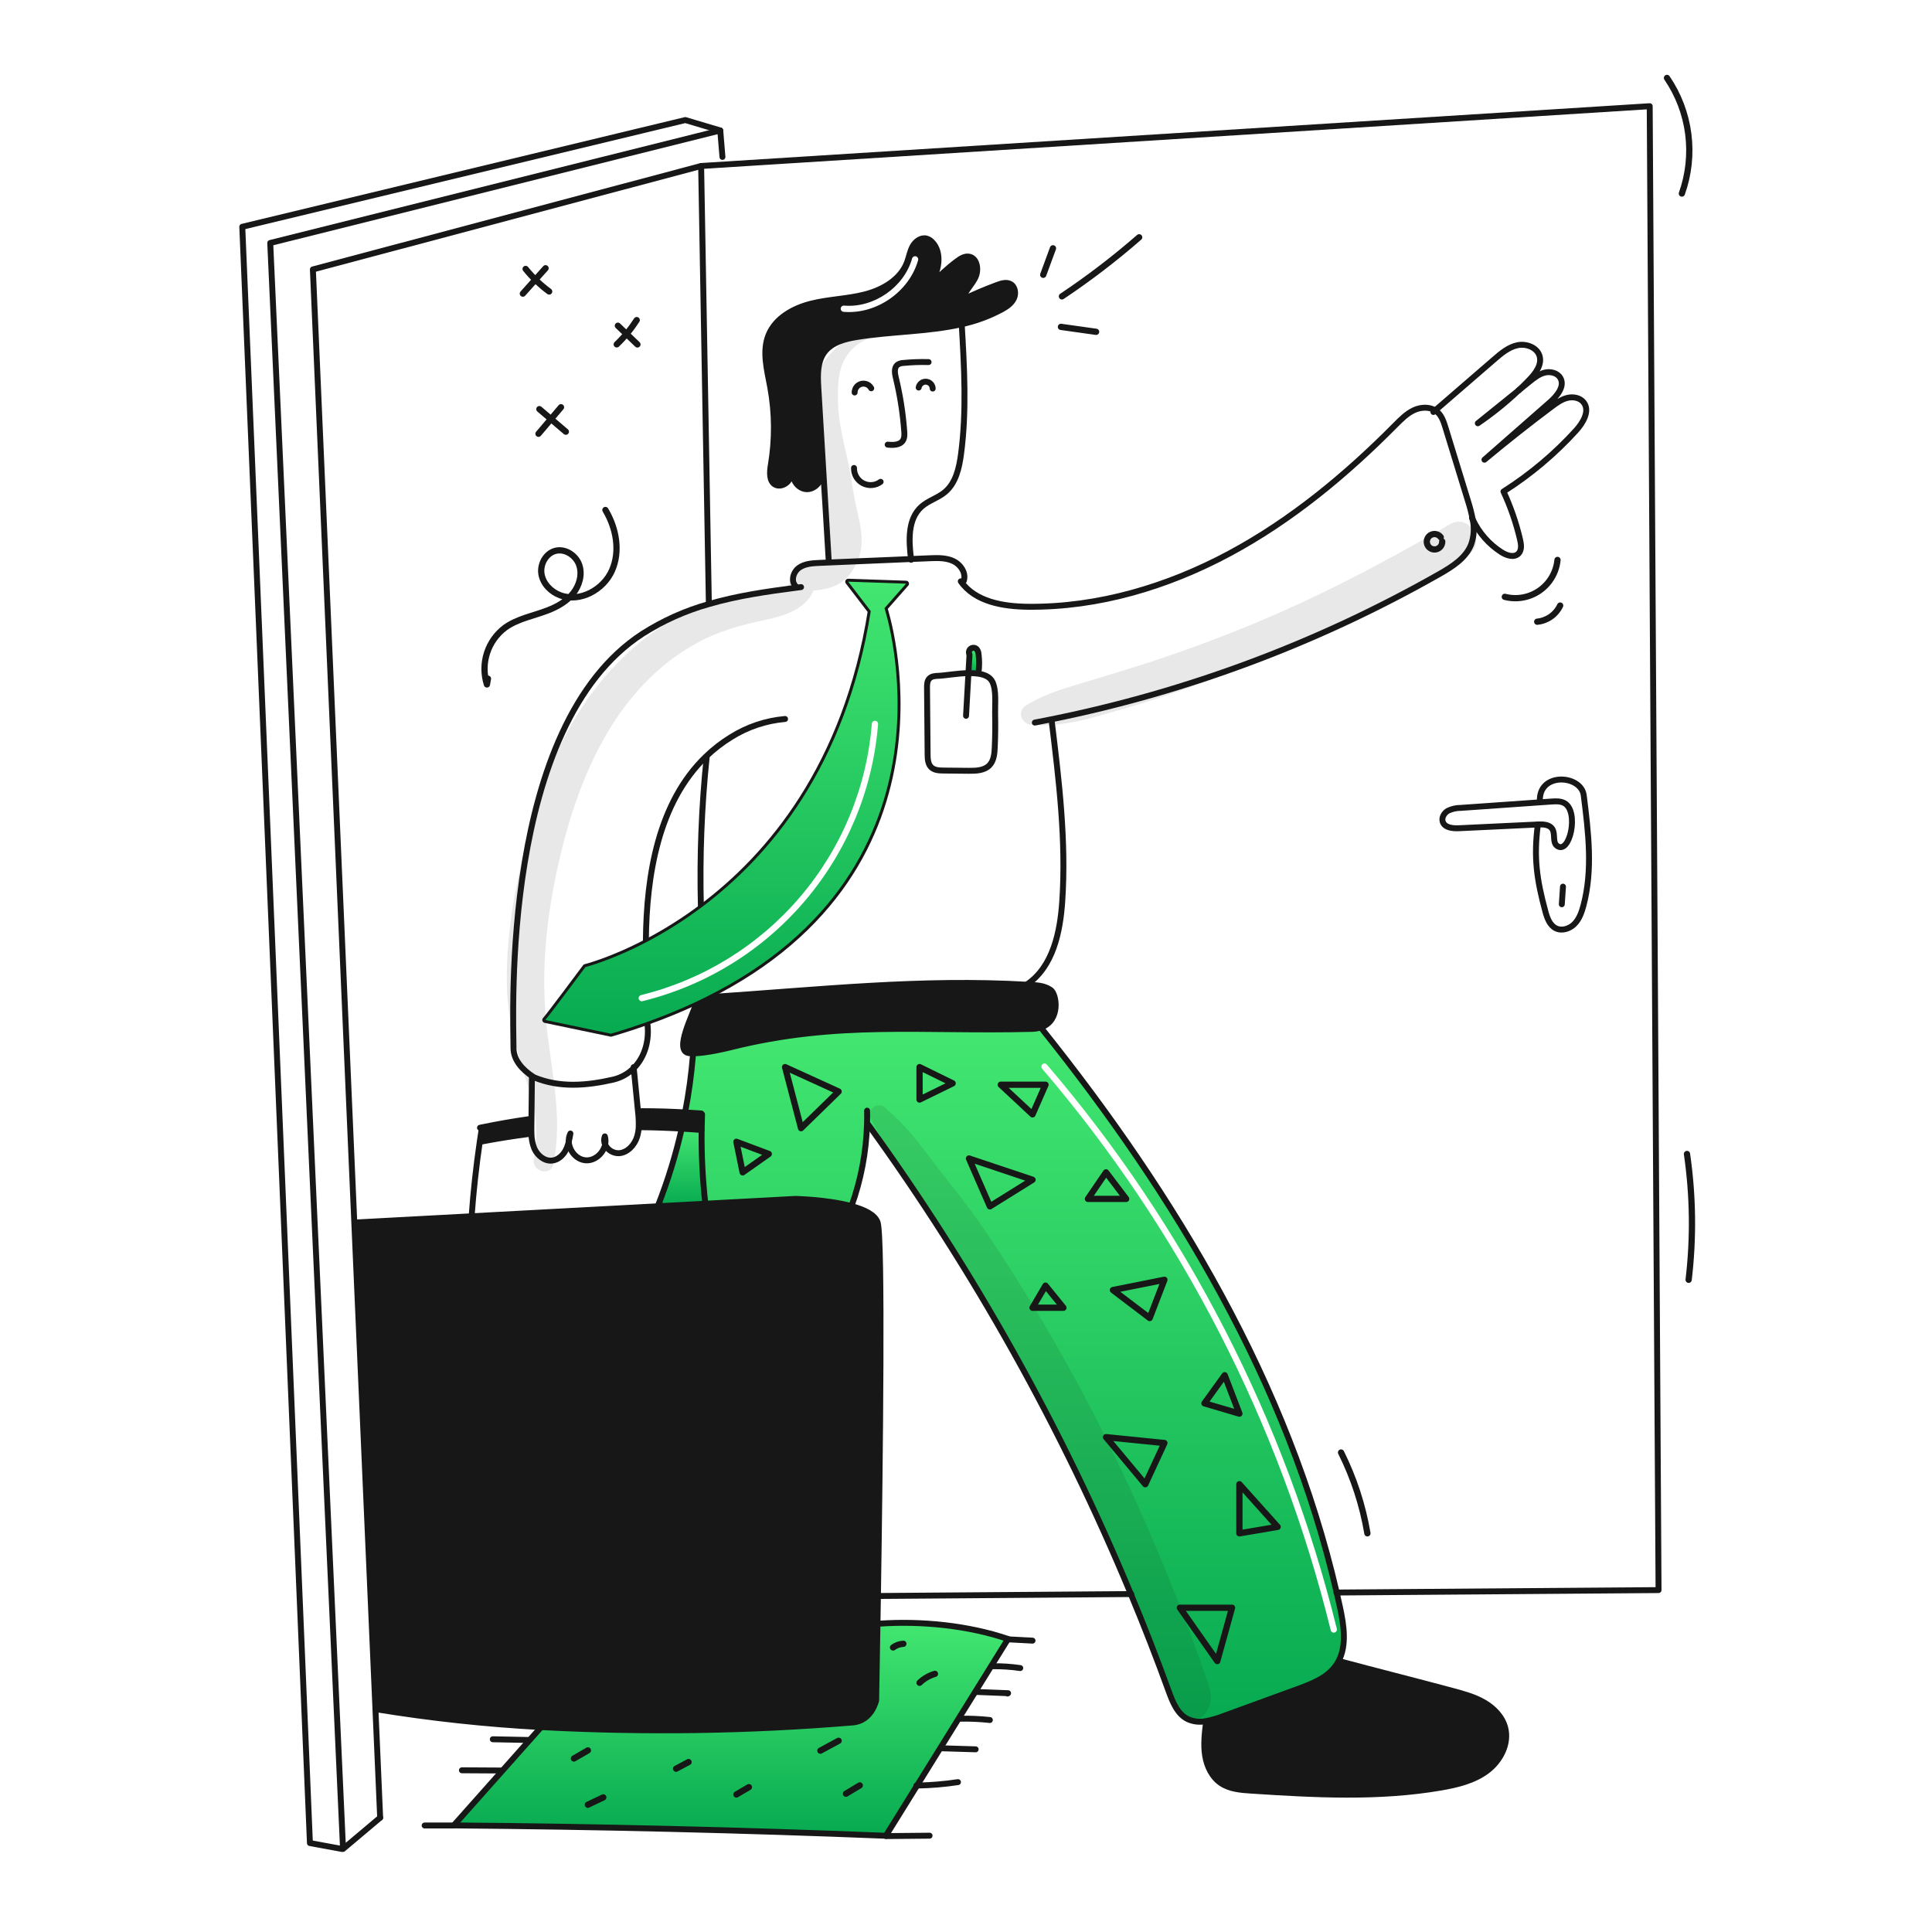 <svg width="960" height="960" viewBox="0 0 960 960" fill="none" xmlns="http://www.w3.org/2000/svg">
<g clip-path="url(#clip0_38_4068)">
<path fill-rule="evenodd" clip-rule="evenodd" d="M431.387 558.778C483.817 631.21 527.625 709.507 561.923 792.084C568.556 808.038 574.825 824.139 580.732 840.386C582.695 845.79 585.066 851.732 590.232 854.258C593.05 855.521 596.195 855.861 599.218 855.231C602.09 854.694 604.904 853.886 607.624 852.819L644.79 839.278C651.902 836.68 659.47 833.759 663.828 827.559C664.309 826.872 664.748 826.156 665.143 825.416C669.253 817.585 667.778 807.668 665.878 798.816C665.34 796.311 664.781 793.811 664.201 791.316C640.224 687.563 584.341 594.451 517.691 511.196L517.422 510.44C515.898 510.96 514.301 511.232 512.691 511.247C497.692 511.636 483.688 511.497 470.168 511.364C434.255 511.009 401.758 510.688 363.091 520.368C361.196 520.845 350.916 523.371 344.332 523.381L344.342 524.075C343.563 533.699 342.253 543.272 340.418 552.752C343.1 552.897 345.771 553.073 348.452 553.28L348.845 553.704C348.738 556.301 348.669 558.899 348.638 561.499C348.491 573.734 349.106 585.967 350.481 598.126L395.163 595.726C395.163 595.726 411.055 596.037 423.105 599.308C427.793 586.281 430.396 572.595 430.818 558.757L431.387 558.778ZM520.18 528.99C519.622 528.338 518.642 528.262 517.99 528.82C517.339 529.378 517.262 530.358 517.82 531.01C586.755 611.558 635.872 707.128 661.238 810.068C661.443 810.9 662.285 811.409 663.118 811.204C663.95 810.999 664.459 810.157 664.254 809.324C638.772 705.914 589.43 609.907 520.18 528.99Z" fill="url(#paint0_linear_38_4068)"/>
<path d="M747.823 858.455C749.923 866.355 745.494 874.885 738.961 879.802C732.428 884.719 724.178 886.718 716.123 888.115C685.023 893.498 653.179 891.715 621.676 889.668C616.551 889.337 611.168 888.912 606.882 886.076C602.327 883.053 599.749 877.69 598.89 872.286C598.031 866.882 598.683 861.364 599.335 855.939L599.211 855.225C602.083 854.687 604.897 853.88 607.617 852.813L644.783 839.272C651.895 836.672 659.463 833.754 663.821 827.553C664.302 826.866 664.741 826.15 665.136 825.41C683.357 830.31 703.536 835.38 721.744 840.276C727.117 841.715 732.562 843.195 737.376 845.976C742.19 848.757 746.399 853.072 747.823 858.455Z" fill="#171717"/>
<path d="M522.034 491.87C525.057 493.858 527.134 507.016 517.417 510.443C515.893 510.963 514.296 511.236 512.686 511.25C457.848 512.668 416.314 507.05 363.086 520.371C361.191 520.847 350.911 523.371 344.327 523.384C343.695 523.384 343.105 523.363 342.557 523.311C334.265 522.576 344.98 503.041 346.098 497.989L345.984 497.751C347.527 497.026 349.049 496.293 350.549 495.551L350.58 495.613C408.668 491.72 457.28 486.244 510.527 489.319H510.579C515.295 489.582 518.618 489.613 522.034 491.87Z" fill="#171717"/>
<path d="M500.78 814.57C485.738 838.785 470.703 863.003 455.674 887.224C450.508 895.537 445.341 903.857 440.174 912.184C368.641 909.347 297.07 907.632 225.461 907.039C239.944 890.754 254.428 874.466 268.911 858.175C320.483 860.917 372.183 860.149 423.651 855.875C433.151 855.15 435.351 844.922 435.351 844.922C435.351 844.922 435.651 829.622 436.014 806.773L436.814 806.794C457.695 805.334 481.071 807.653 500.886 814.394C500.847 814.451 500.812 814.509 500.78 814.57V814.57Z" fill="url(#paint1_linear_38_4068)"/>
<path d="M486.235 325.048C486.65 328.18 486.626 331.354 486.163 334.479L486.122 334.748C484.497 334.516 482.855 334.422 481.215 334.468C481.381 331.549 481.546 328.619 481.715 325.699V325.15C481.47 324.673 481.404 324.125 481.529 323.603C481.653 323.082 481.961 322.623 482.395 322.308C482.829 321.994 483.361 321.846 483.896 321.89C484.43 321.934 484.93 322.169 485.307 322.55C485.876 323.262 486.201 324.138 486.235 325.048V325.048Z" fill="url(#paint2_linear_38_4068)"/>
<path d="M436.242 793.037C436.17 797.851 436.097 802.448 436.014 806.775C435.652 829.623 435.351 844.924 435.351 844.924C435.351 844.924 433.156 855.152 423.651 855.877C372.183 860.152 320.483 860.92 268.911 858.177C241.43 856.7 214.048 853.739 186.887 849.305L186.556 849.315L176.05 607.477L177.385 607.415L234.345 604.361L326.97 599.392L350.481 598.129L395.163 595.729C395.163 595.729 411.054 596.04 423.105 599.311C429.505 601.05 434.814 603.618 436.077 607.417C438.6 614.993 437.288 725.466 436.242 793.037Z" fill="#171717"/>
<path d="M326.949 599.081C331.849 586.643 335.787 573.848 338.73 560.808C342.022 560.994 345.314 561.232 348.596 561.502H348.637C348.49 573.738 349.105 585.97 350.48 598.129L326.969 599.392L326.949 599.081Z" fill="url(#paint3_linear_38_4068)"/>
<path d="M348.453 553.281L348.846 553.705C348.742 556.305 348.673 558.903 348.639 561.5H348.6C345.318 561.231 342.026 560.993 338.734 560.806C339.345 558.125 339.907 555.44 340.421 552.752C343.1 552.9 345.771 553.074 348.453 553.281Z" fill="#171717"/>
<path d="M340.418 552.753C339.9 555.445 339.338 558.13 338.731 560.807C331.951 560.393 325.163 560.16 318.367 560.107L317.373 560.097C317.458 557.5 317.34 554.901 317.021 552.322L318.905 552.136C326.081 552.145 333.252 552.35 340.418 552.753Z" fill="#171717"/>
<path d="M264.08 556.118C264.059 557.205 264.049 558.302 264.039 559.389C264.029 560.714 264.008 562.06 264.07 563.389L262.879 563.451C254.742 564.507 246.636 565.811 238.561 567.364L238.395 567.343C238.715 565.086 239.057 562.832 239.42 560.583L239.337 560.2C247.101 558.606 254.913 557.243 262.775 556.111L264.08 556.118Z" fill="#171717"/>
<path d="M452.745 278.141C452.724 278.017 452.714 277.903 452.693 277.779C451.534 268.596 450.993 257.892 457.893 251.763C461.33 248.709 466.04 247.446 469.571 244.495C474.934 240.012 476.611 232.558 477.532 225.633C480.369 204.265 479.132 182.597 477.874 161.074C477.853 160.857 477.843 160.65 477.833 160.432" stroke="#171717" stroke-width="2.943" stroke-linecap="round" stroke-linejoin="round"/>
<path d="M441.076 220.943C443.819 221.212 447.143 221.223 448.633 218.904C449.492 217.579 449.433 215.871 449.316 214.297C448.655 205.322 447.256 196.416 445.134 187.67C444.585 185.434 444.182 182.639 445.993 181.231C446.904 180.654 447.959 180.345 449.037 180.341C453.148 179.946 457.28 179.805 461.408 179.917" stroke="#171717" stroke-width="2.943" stroke-linecap="round" stroke-linejoin="round"/>
<path d="M463.459 193.074C463.435 192.203 463.087 191.372 462.484 190.743C461.881 190.113 461.066 189.73 460.197 189.668C459.328 189.606 458.466 189.868 457.78 190.405C457.094 190.942 456.631 191.715 456.482 192.574" stroke="#171717" stroke-width="2.943" stroke-linecap="round" stroke-linejoin="round"/>
<path d="M432.909 192.939C432.448 192.077 431.712 191.393 430.818 190.998C429.924 190.603 428.923 190.518 427.975 190.757C427.027 190.997 426.186 191.546 425.587 192.319C424.988 193.091 424.664 194.042 424.668 195.02" stroke="#171717" stroke-width="2.943" stroke-linecap="round" stroke-linejoin="round"/>
<path d="M437.578 239.412C436.331 240.341 434.847 240.9 433.297 241.025C431.747 241.149 430.193 240.835 428.813 240.118C427.434 239.4 426.284 238.309 425.496 236.969C424.708 235.628 424.313 234.093 424.357 232.538" stroke="#171717" stroke-width="2.943" stroke-linecap="round" stroke-linejoin="round"/>
<path d="M411.821 279.259C410.941 264.601 410.061 249.938 409.181 235.271C408.322 221.005 407.466 206.742 406.614 192.484C406.252 186.438 406.045 179.833 409.668 174.978C413.291 170.123 419.751 168.425 425.756 167.452C442.956 164.657 461.089 164.916 477.871 161.075C484.766 159.585 491.421 157.142 497.644 153.818C500.077 152.493 502.52 150.868 503.752 148.393C504.984 145.918 504.487 142.393 502.033 141.093C500.045 140.058 497.623 140.782 495.521 141.569C489.661 143.743 483.908 146.187 478.263 148.899C479.298 144.779 482.763 141.745 484.64 137.925C486.517 134.105 485.603 128.09 481.389 127.51C479.267 127.21 477.269 128.493 475.55 129.777C470.866 133.274 466.557 137.246 462.692 141.631C464.245 138.142 465.808 134.581 466.243 130.792C466.678 127.003 465.829 122.872 463.117 120.201C462.357 119.408 461.4 118.832 460.343 118.534C457.6 117.851 454.835 119.934 453.469 122.416C452.103 124.898 451.688 127.779 450.684 130.416C447.454 138.905 438.623 144.009 429.834 146.276C421.045 148.543 411.821 148.688 403.021 150.893C394.221 153.098 385.321 158.047 381.902 166.453C378.579 174.621 381.157 183.814 382.741 192.479C385.073 205.273 385.161 218.376 383 231.2C382.4 234.761 382.141 239.41 385.422 240.931C387.451 241.873 389.946 240.921 391.468 239.285C392.872 237.534 393.898 235.511 394.481 233.343C392.825 237.494 396.168 242.774 400.63 243.064C404.699 243.333 408.384 239.327 408.146 235.331C408.122 234.954 408.063 234.579 407.97 234.213" stroke="#171717" stroke-width="2.943" stroke-linecap="round" stroke-linejoin="round"/>
<path d="M320.936 467.282C321.216 435.127 327.013 398.789 350.772 375.931C354.554 372.284 358.719 369.056 363.195 366.303C371.316 361.191 380.54 358.089 390.101 357.255" stroke="#171717" stroke-width="2.943" stroke-linecap="round" stroke-linejoin="round"/>
<path d="M398.032 291.723C397.193 291.837 396.345 291.94 395.506 292.054C381.012 293.938 366.467 296.019 352.325 300.129C340.667 303.399 329.553 308.366 319.342 314.871C248.52 360.66 255.156 504.323 255.156 520.887C255.156 526.715 259.701 531.623 264.535 534.77C264.856 534.987 265.187 535.184 265.508 535.381C277.931 540.557 291.389 539.522 304.848 536.416C308.652 535.491 312.129 533.54 314.9 530.774C320.449 525.225 322.871 516.746 321.608 508.102" stroke="#171717" stroke-width="2.943" stroke-linecap="round" stroke-linejoin="round"/>
<path d="M395.359 291.268C392.843 288.794 394.148 284.187 397.015 282.137C399.882 280.087 403.615 279.859 407.15 279.704C408.713 279.642 410.266 279.569 411.829 279.504C425.443 278.935 439.064 278.359 452.691 277.775C455.724 277.651 458.758 277.516 461.791 277.392C465.849 277.226 470.083 277.092 473.748 278.831C477.413 280.57 480.208 284.856 478.873 288.687" stroke="#171717" stroke-width="2.943" stroke-linecap="round" stroke-linejoin="round"/>
<path d="M477.414 288.866C484.485 299.022 498.414 301.372 510.791 301.496C545.658 301.858 580.143 291.537 610.88 275.045C641.617 258.553 668.772 236.036 693.318 211.252C696.144 208.405 699.018 205.465 702.666 203.788C705.979 202.277 710.109 202.038 713.132 203.933C713.455 204.122 713.76 204.34 714.043 204.585C716.383 206.542 717.387 209.627 718.277 212.546C721.983 224.617 725.686 236.691 729.385 248.77C730.382 251.836 731.184 254.962 731.785 258.129C732.677 262.251 732.412 266.54 731.019 270.521C728.348 277.374 721.577 281.609 715.18 285.253C655.165 319.368 590.109 343.728 522.446 357.421C519.703 357.99 516.953 358.531 514.195 359.046" stroke="#171717" stroke-width="2.943" stroke-linecap="round" stroke-linejoin="round"/>
<path d="M522.531 357.845C526.185 387.702 529.85 417.776 527.831 447.799C526.806 463.162 523.255 480.161 510.604 488.94" stroke="#171717" stroke-width="2.943" stroke-linecap="round" stroke-linejoin="round"/>
<path d="M351.134 376.314C348.59 400.89 347.632 425.605 348.266 450.304" stroke="#171717" stroke-width="2.943" stroke-linecap="round" stroke-linejoin="round"/>
<path d="M439.493 302.2L450.208 290.025L421.469 289.042L432.669 303.66C420.453 380.787 382.304 425.593 348.647 450.812C340.017 457.279 330.885 463.047 321.337 468.059C303.522 477.4 290.9 480.513 290.9 480.513C290.9 480.513 272.39 505.359 270.93 506.819L303.561 513.641C309.804 511.809 315.784 509.866 321.502 507.813C330.24 504.687 338.401 501.333 345.986 497.75C347.529 497.025 349.051 496.291 350.551 495.55C481.833 430.443 439.491 302.205 439.491 302.205" stroke="#171717" stroke-width="2.943" stroke-linecap="round" stroke-linejoin="round"/>
<path d="M431.387 558.779C483.818 631.21 527.625 709.508 561.923 792.085C568.559 808.038 574.825 824.136 580.723 840.38C582.69 845.78 585.061 851.726 590.223 854.252C593.041 855.515 596.186 855.855 599.209 855.225C602.08 854.687 604.895 853.879 607.615 852.813L644.781 839.272C651.893 836.672 659.461 833.754 663.819 827.553C664.3 826.866 664.739 826.15 665.134 825.41C669.244 817.583 667.774 807.666 665.869 798.81C665.331 796.305 664.772 793.805 664.192 791.31C640.215 687.556 584.332 594.445 517.682 511.19" stroke="#171717" stroke-width="2.943" stroke-linecap="round" stroke-linejoin="round"/>
<path d="M346.1 497.988C344.982 503.04 334.267 522.575 342.559 523.31C343.108 523.362 343.698 523.383 344.329 523.383C350.913 523.373 361.193 520.847 363.088 520.37C416.311 507.046 457.845 512.67 512.688 511.249C514.298 511.235 515.895 510.962 517.419 510.442C527.14 507.015 525.059 493.857 522.036 491.869C518.62 489.612 515.296 489.581 510.586 489.312H510.534C457.291 486.237 408.675 491.712 350.587 495.606" stroke="#171717" stroke-width="2.943" stroke-linecap="round" stroke-linejoin="round"/>
<path d="M357.894 64.826L340.533 59.65L120.385 112.686L154 915.808L169.902 918.728" stroke="#171717" stroke-width="2.943" stroke-linecap="round" stroke-linejoin="round"/>
<path d="M562.139 792.084H561.922L436.241 793.037H436.076" stroke="#171717" stroke-width="2.943" stroke-linecap="round" stroke-linejoin="round"/>
<path d="M352.222 299.767L348.391 82.477L819.734 52.765L824.124 790.107L664.197 791.318H664.083" stroke="#171717" stroke-width="2.943" stroke-linecap="round" stroke-linejoin="round"/>
<path d="M300.686 568.707C301.272 570.01 302.226 571.113 303.431 571.882C304.635 572.651 306.038 573.051 307.467 573.034C311.784 572.786 315.242 569.028 316.536 564.907C317.016 563.344 317.298 561.727 317.375 560.093C317.459 557.496 317.341 554.897 317.023 552.318C317.021 552.231 317.014 552.145 317.002 552.059C316.308 544.959 315.594 537.866 314.902 530.774C314.881 530.598 314.871 530.422 314.85 530.246" stroke="#171717" stroke-width="2.943" stroke-linecap="round" stroke-linejoin="round"/>
<path d="M300.685 568.707C300.979 567.367 300.929 565.975 300.54 564.659C300.283 565.307 300.164 566.002 300.189 566.698C300.214 567.395 300.383 568.079 300.685 568.707V568.707Z" stroke="#171717" stroke-width="2.943" stroke-linecap="round" stroke-linejoin="round"/>
<path d="M282.619 567.3C282.857 571.762 286.377 576.162 290.932 576.545C295.518 576.938 299.752 573.108 300.684 568.708" stroke="#171717" stroke-width="2.943" stroke-linecap="round" stroke-linejoin="round"/>
<path d="M282.62 567.3C282.951 565.964 283.189 564.588 283.427 563.231C282.814 564.496 282.536 565.897 282.62 567.3Z" stroke="#171717" stroke-width="2.943" stroke-linecap="round" stroke-linejoin="round"/>
<path d="M264.306 535.547C264.223 542.4 264.147 549.257 264.078 556.118C264.057 557.205 264.047 558.302 264.037 559.389C264.027 560.714 264.006 562.06 264.068 563.389C264.09 565.883 264.575 568.35 265.497 570.667C267.029 574.167 270.549 577.096 274.348 576.682C277.248 576.361 279.669 574.182 281.048 571.609C281.752 570.246 282.281 568.798 282.622 567.302" stroke="#171717" stroke-width="2.943" stroke-linecap="round" stroke-linejoin="round"/>
<path d="M188.898 903.199L170.449 918.728L134.277 120.73L357.893 64.826L358.98 77.974" stroke="#171717" stroke-width="2.943" stroke-linecap="round" stroke-linejoin="round"/>
<path d="M348.39 82.477L155.47 133.878L176.051 607.477L186.559 849.314L188.899 903.199" stroke="#171717" stroke-width="2.943" stroke-linecap="round" stroke-linejoin="round"/>
<path d="M754.552 194.016C756.374 192.308 758.155 190.552 759.894 188.747C763.021 185.507 766.251 181.272 765.019 176.947C763.787 172.622 758.404 170.601 753.993 171.547C749.582 172.493 745.97 175.553 742.564 178.494C732.76 186.983 722.95 195.465 713.132 203.941C712.832 204.2 712.542 204.459 712.242 204.717" stroke="#171717" stroke-width="2.943" stroke-linecap="round" stroke-linejoin="round"/>
<path d="M754.553 194.016C747.813 199.451 741.07 204.886 734.324 210.321C741.491 205.434 748.255 199.981 754.553 194.016V194.016Z" stroke="#171717" stroke-width="2.943" stroke-linecap="round" stroke-linejoin="round"/>
<path d="M731.414 257.322C731.538 257.591 731.652 257.86 731.787 258.13C734.914 264.782 739.855 270.416 746.042 274.384C748.62 276.03 752.316 277.262 754.49 275.109C756.24 273.37 755.877 270.502 755.308 268.1C753.389 259.885 750.631 251.888 747.078 244.237C760.4 235.778 772.53 225.576 783.146 213.9C786.676 210.007 790.146 204.1 786.914 199.955C785.082 197.584 781.634 196.994 778.735 197.729C775.836 198.464 773.352 200.286 770.95 202.077C759.617 210.566 748.505 219.349 737.615 228.424C748.496 218.879 759.377 209.331 770.257 199.778C773.808 196.662 777.7 191.848 775.299 187.778C773.819 185.242 770.35 184.455 767.504 185.169C764.658 185.883 762.266 187.788 759.978 189.641C758.166 191.101 756.365 192.56 754.553 194.01" stroke="#171717" stroke-width="2.943" stroke-linecap="round" stroke-linejoin="round"/>
<path d="M764.161 409.681C762.008 425.997 763.602 437.095 767.909 452.975C768.789 456.226 770.083 459.766 773.085 461.257C776.129 462.768 779.98 461.505 782.361 459.073C784.742 456.641 785.912 453.317 786.792 450.035C791.544 432.249 789.256 413.435 786.947 395.177C785.632 384.855 764.202 383.561 765.176 398.417" stroke="#171717" stroke-width="2.943" stroke-linecap="round" stroke-linejoin="round"/>
<path d="M764.161 409.681C766.811 409.546 769.979 409.691 771.361 411.948C772.914 414.484 771.32 418.553 773.732 420.313C779.995 424.868 784.758 403.19 777.376 399.09C775.43 398.003 773.059 398.127 770.833 398.283C768.959 398.418 767.075 398.542 765.201 398.676L725.801 401.44C723.611 401.432 721.449 401.92 719.476 402.869C717.592 403.956 716.205 406.269 716.888 408.335C717.871 411.296 721.826 411.689 724.942 411.544L764.161 409.681Z" stroke="#171717" stroke-width="2.943" stroke-linecap="round" stroke-linejoin="round"/>
<path d="M776.057 449.321C776.243 446.402 776.436 443.482 776.637 440.563" stroke="#171717" stroke-width="2.943" stroke-linecap="round" stroke-linejoin="round"/>
<path d="M177.386 607.415L234.346 604.361L326.971 599.392L350.482 598.129L395.164 595.729C395.164 595.729 411.055 596.04 423.106 599.311C429.506 601.05 434.815 603.618 436.078 607.417C438.604 614.995 437.289 725.468 436.244 793.039C436.172 797.853 436.099 802.45 436.016 806.777C435.654 829.625 435.353 844.926 435.353 844.926C435.353 844.926 433.158 855.154 423.653 855.879C372.185 860.154 320.485 860.922 268.913 858.179C241.431 856.702 214.05 853.741 186.889 849.307" stroke="#171717" stroke-width="2.943" stroke-linecap="round" stroke-linejoin="round"/>
<path d="M430.859 551.884C430.911 554.172 430.9 556.47 430.818 558.758C430.396 572.597 427.793 586.282 423.105 599.309C423.095 599.35 423.074 599.392 423.064 599.433" stroke="#171717" stroke-width="2.943" stroke-linecap="round" stroke-linejoin="round"/>
<path d="M344.343 524.077C343.565 533.701 342.255 543.275 340.419 552.754C339.901 555.446 339.339 558.131 338.732 560.808C335.789 573.848 331.851 586.643 326.951 599.081C327.241 598.657 327.52 598.222 327.81 597.797" stroke="#171717" stroke-width="2.943" stroke-linecap="round" stroke-linejoin="round"/>
<path d="M234.336 604.5C234.336 604.459 234.346 604.407 234.346 604.365C235.247 591.983 236.597 579.643 238.394 567.344C238.715 565.087 239.056 562.833 239.419 560.584" stroke="#171717" stroke-width="2.943" stroke-linecap="round" stroke-linejoin="round"/>
<path d="M350.544 598.657C350.523 598.481 350.503 598.305 350.482 598.129C349.107 585.97 348.491 573.738 348.639 561.502C348.67 558.902 348.739 556.304 348.846 553.707" stroke="#171717" stroke-width="2.943" stroke-linecap="round" stroke-linejoin="round"/>
<path d="M318.906 552.132C326.08 552.142 333.251 552.349 340.419 552.753C343.1 552.898 345.771 553.074 348.453 553.281" stroke="#171717" stroke-width="2.943" stroke-linecap="round" stroke-linejoin="round"/>
<path d="M238.508 560.373C238.788 560.311 239.057 560.259 239.336 560.197C247.1 558.603 254.912 557.24 262.774 556.108" stroke="#171717" stroke-width="2.943" stroke-linecap="round" stroke-linejoin="round"/>
<path d="M318.367 560.1C325.158 560.162 331.946 560.395 338.731 560.8C342.023 560.986 345.315 561.224 348.597 561.494" stroke="#171717" stroke-width="2.943" stroke-linecap="round" stroke-linejoin="round"/>
<path d="M238.561 567.361C246.627 565.808 254.733 564.504 262.879 563.448" stroke="#171717" stroke-width="2.943" stroke-linecap="round" stroke-linejoin="round"/>
<path d="M269.2 857.844C269.107 857.958 269 858.061 268.91 858.175C254.416 874.46 239.933 890.748 225.46 907.039C297.048 907.629 368.619 909.344 440.173 912.184C445.339 903.861 450.506 895.541 455.673 887.224C470.705 862.999 485.74 838.781 500.779 814.57C500.808 814.509 500.842 814.45 500.879 814.394C481.064 807.654 457.688 805.335 436.807 806.794" stroke="#171717" stroke-width="2.943" stroke-linecap="round" stroke-linejoin="round"/>
<path d="M440.229 912.34C447.455 912.268 454.681 912.201 461.907 912.14" stroke="#171717" stroke-width="2.943" stroke-linecap="round" stroke-linejoin="round"/>
<path d="M500.625 814.56C500.677 814.56 500.725 814.57 500.78 814.57L513.058 815.222" stroke="#171717" stroke-width="2.943" stroke-linecap="round" stroke-linejoin="round"/>
<path d="M493.078 827.946C497.723 827.876 502.365 828.181 506.961 828.857" stroke="#171717" stroke-width="2.943" stroke-linecap="round" stroke-linejoin="round"/>
<path d="M485.045 840.71C490.335 840.927 495.625 841.137 500.916 841.342C500.816 841.404 500.716 841.456 500.626 841.518" stroke="#171717" stroke-width="2.943" stroke-linecap="round" stroke-linejoin="round"/>
<path d="M476.762 854.014C481.804 853.9 486.848 854.118 491.862 854.666" stroke="#171717" stroke-width="2.943" stroke-linecap="round" stroke-linejoin="round"/>
<path d="M467.506 868.7L484.795 869.228" stroke="#171717" stroke-width="2.943" stroke-linecap="round" stroke-linejoin="round"/>
<path d="M455.332 887.235C455.446 887.235 455.56 887.235 455.674 887.225C462.485 887.109 469.281 886.542 476.017 885.525" stroke="#171717" stroke-width="2.943" stroke-linecap="round" stroke-linejoin="round"/>
<path d="M225.133 907.081H211" stroke="#171717" stroke-width="2.943" stroke-linecap="round" stroke-linejoin="round"/>
<path d="M229.521 879.647C236.179 879.688 242.835 879.726 249.491 879.761" stroke="#171717" stroke-width="2.943" stroke-linecap="round" stroke-linejoin="round"/>
<path d="M244.865 864.232C250.714 864.346 256.56 864.463 262.402 864.584" stroke="#171717" stroke-width="2.943" stroke-linecap="round" stroke-linejoin="round"/>
<path d="M481.215 334.469C475.635 334.562 469.589 335.691 466.245 335.815C464.682 335.867 462.963 335.991 461.856 337.099C460.676 338.269 460.624 340.112 460.634 341.768C460.738 352.804 460.834 363.837 460.924 374.868C460.945 377.135 461.079 379.668 462.715 381.245C464.268 382.745 466.659 382.86 468.823 382.881L481.329 383.005C485.004 383.046 489.114 382.905 491.661 380.251C493.835 377.973 494.146 374.557 494.291 371.41C494.539 365.768 494.602 360.105 494.467 354.452C494.367 349.835 495.167 343.152 493.152 338.871C491.992 336.417 489.363 335.217 486.123 334.751C484.498 334.519 482.856 334.424 481.215 334.469V334.469Z" stroke="#171717" stroke-width="2.943" stroke-linecap="round" stroke-linejoin="round"/>
<path d="M480.023 355.671C480.416 348.6 480.813 341.534 481.214 334.471C481.38 331.552 481.545 328.622 481.714 325.702" stroke="#171717" stroke-width="2.943" stroke-linecap="round" stroke-linejoin="round"/>
<path d="M486.163 334.48C486.627 331.355 486.651 328.181 486.235 325.049C486.201 324.137 485.874 323.26 485.303 322.549C484.926 322.168 484.426 321.933 483.891 321.889C483.357 321.845 482.825 321.993 482.391 322.307C481.957 322.622 481.649 323.081 481.524 323.602C481.4 324.124 481.466 324.672 481.711 325.149" stroke="#171717" stroke-width="2.943" stroke-linecap="round" stroke-linejoin="round"/>
<path d="M599.336 855.939C598.684 861.364 598.043 866.882 598.892 872.286C599.741 877.69 602.328 883.053 606.883 886.076C611.169 888.913 616.552 889.337 621.677 889.668C653.177 891.718 685.025 893.498 716.125 888.115C724.179 886.715 732.425 884.73 738.963 879.802C745.501 874.874 749.926 866.354 747.825 858.455C746.396 853.072 742.204 848.765 737.379 845.98C732.554 843.195 727.12 841.715 721.747 840.28C703.537 835.38 683.359 830.31 665.138 825.414C665.092 825.395 665.043 825.382 664.994 825.373" stroke="#171717" stroke-width="3.106" stroke-miterlimit="10"/>
<path d="M300.824 253.416C306.21 262.397 308.337 273.887 304.1 283.463C299.863 293.039 288.213 299.441 278.4 295.8C273.781 294.087 269.842 290.106 269.048 285.244C268.254 280.382 271.219 274.935 275.991 273.709C280.875 272.455 286.183 275.975 287.816 280.746C289.449 285.517 287.886 290.977 284.725 294.906C281.564 298.835 277.012 301.417 272.313 303.246C265.159 306.03 257.28 307.359 251.036 311.825C246.772 315.009 243.606 319.442 241.979 324.508C240.351 329.574 240.343 335.022 241.955 340.093C242.122 339.138 242.288 338.182 242.455 337.227" stroke="#171717" stroke-width="3.106" stroke-linecap="round" stroke-linejoin="round"/>
<path d="M527.178 162.423L544.645 164.877" stroke="#171717" stroke-width="3.106" stroke-linecap="round" stroke-linejoin="round"/>
<path d="M527.664 147.267C541.074 138.317 553.892 128.511 566.04 117.911" stroke="#171717" stroke-width="3.106" stroke-linecap="round" stroke-linejoin="round"/>
<path d="M518.373 136.543L523.218 123.379" stroke="#171717" stroke-width="3.106" stroke-linecap="round" stroke-linejoin="round"/>
<path d="M316.728 171.144L307.02 161.85" stroke="#171717" stroke-width="3.106" stroke-linecap="round" stroke-linejoin="round"/>
<path d="M306.455 171.111C310.227 167.5 313.559 163.457 316.382 159.064" stroke="#171717" stroke-width="3.106" stroke-linecap="round" stroke-linejoin="round"/>
<path d="M281.16 214.506L268.006 203.3" stroke="#171717" stroke-width="3.106" stroke-linecap="round" stroke-linejoin="round"/>
<path d="M267.574 215.531L278.755 202.357" stroke="#171717" stroke-width="3.106" stroke-linecap="round" stroke-linejoin="round"/>
<path d="M272.876 144.841C268.516 141.62 264.587 137.854 261.184 133.636" stroke="#171717" stroke-width="3.106" stroke-linecap="round" stroke-linejoin="round"/>
<path d="M259.809 145.893L271.085 133.293" stroke="#171717" stroke-width="3.106" stroke-linecap="round" stroke-linejoin="round"/>
<path d="M715.899 266.932C715.359 266.189 714.57 265.665 713.676 265.455C712.782 265.246 711.842 265.364 711.027 265.788C710.213 266.213 709.578 266.916 709.239 267.77C708.899 268.623 708.877 269.57 709.177 270.438C709.476 271.306 710.078 272.038 710.872 272.5C711.666 272.962 712.599 273.123 713.502 272.955C714.405 272.787 715.217 272.3 715.792 271.583C716.366 270.866 716.663 269.967 716.63 269.049" stroke="#171717" stroke-width="3.106" stroke-linecap="round" stroke-linejoin="round"/>
<path d="M747.732 296.568C750.674 297.324 753.745 297.434 756.733 296.891C759.721 296.348 762.557 295.164 765.044 293.422C767.532 291.679 769.613 289.419 771.144 286.796C772.676 284.173 773.622 281.25 773.916 278.227" stroke="#171717" stroke-width="3.106" stroke-linecap="round" stroke-linejoin="round"/>
<path d="M763.834 308.92C766.265 308.681 768.593 307.816 770.591 306.41C772.589 305.004 774.188 303.104 775.234 300.896" stroke="#171717" stroke-width="3.106" stroke-linecap="round" stroke-linejoin="round"/>
<path d="M839.078 635.916C841.534 615.131 841.257 594.114 838.256 573.401" stroke="#171717" stroke-width="3.106" stroke-linecap="round" stroke-linejoin="round"/>
<path d="M835.714 96.173C839.088 86.691 840.177 76.546 838.891 66.564C837.605 56.582 833.981 47.045 828.314 38.727" stroke="#171717" stroke-width="3.106" stroke-linecap="round" stroke-linejoin="round"/>
<path d="M420.352 891.291L427.226 887.159" stroke="#171717" stroke-width="3.106" stroke-linecap="round" stroke-linejoin="round"/>
<path d="M365.916 891.669L372.13 888.019" stroke="#171717" stroke-width="3.106" stroke-linecap="round" stroke-linejoin="round"/>
<path d="M407.648 869.889L416.704 864.989" stroke="#171717" stroke-width="3.106" stroke-linecap="round" stroke-linejoin="round"/>
<path d="M456.922 836.164C459.072 834.084 461.698 832.563 464.572 831.732" stroke="#171717" stroke-width="3.106" stroke-linecap="round" stroke-linejoin="round"/>
<path d="M443.754 818.611C445.245 817.518 447.023 816.883 448.869 816.784" stroke="#171717" stroke-width="3.106" stroke-linecap="round" stroke-linejoin="round"/>
<path d="M335.943 878.857L342.143 875.557" stroke="#171717" stroke-width="3.106" stroke-linecap="round" stroke-linejoin="round"/>
<path d="M292.1 896.76L299.775 893.111" stroke="#171717" stroke-width="3.106" stroke-linecap="round" stroke-linejoin="round"/>
<path d="M285.176 873.785L292.118 869.766" stroke="#171717" stroke-width="3.106" stroke-linecap="round" stroke-linejoin="round"/>
<path d="M679.46 761.91C677.1 747.947 672.688 734.409 666.367 721.737" stroke="#171717" stroke-width="3.106" stroke-linecap="round" stroke-linejoin="round"/>
<path d="M634.852 758.688L615.852 737.496V761.91L634.852 758.688Z" stroke="#171717" stroke-width="3.106" stroke-linecap="round" stroke-linejoin="round"/>
<path d="M578.582 717.034L569.082 737.496L549.58 714.111L578.582 717.034Z" stroke="#171717" stroke-width="3.106" stroke-linecap="round" stroke-linejoin="round"/>
<path d="M578.581 635.916L571.273 654.919L553.004 641.034L578.581 635.916Z" stroke="#171717" stroke-width="3.106" stroke-linecap="round" stroke-linejoin="round"/>
<path d="M513.055 586.226L481.479 575.656L491.864 599.429L513.055 586.226Z" stroke="#171717" stroke-width="3.106" stroke-linecap="round" stroke-linejoin="round"/>
<path d="M519.506 539L513.056 553.711L497.268 539H519.506Z" stroke="#171717" stroke-width="3.106" stroke-linecap="round" stroke-linejoin="round"/>
<path d="M612.196 798.881L604.849 825.371L586.254 798.881H612.196Z" stroke="#171717" stroke-width="3.106" stroke-linecap="round" stroke-linejoin="round"/>
<path d="M416.705 542.38L398.036 560.577L390.1 530.242L416.705 542.38Z" stroke="#171717" stroke-width="3.106" stroke-linecap="round" stroke-linejoin="round"/>
<path d="M365.916 567.365L369.023 582.534L382.005 573.402L365.916 567.365Z" stroke="#171717" stroke-width="3.106" stroke-linecap="round" stroke-linejoin="round"/>
<path d="M519.505 638.842L513.055 649.804H528.407L519.505 638.842Z" stroke="#171717" stroke-width="3.106" stroke-linecap="round" stroke-linejoin="round"/>
<path d="M608.543 683.355L598.484 697.304L615.851 702.419L608.543 683.355Z" stroke="#171717" stroke-width="3.106" stroke-linecap="round" stroke-linejoin="round"/>
<path d="M549.58 582.534L540.582 595.726H559.582L549.58 582.534Z" stroke="#171717" stroke-width="3.106" stroke-linecap="round" stroke-linejoin="round"/>
<path d="M456.922 530.242V546.356L473.351 538.299L456.922 530.242Z" stroke="#171717" stroke-width="3.106" stroke-linecap="round" stroke-linejoin="round"/>
<path fill-rule="evenodd" clip-rule="evenodd" d="M439.494 302.2L450.209 290.026L421.473 289.037L432.673 303.655C420.457 380.782 382.307 425.588 348.651 450.807C340.021 457.274 330.889 463.041 321.341 468.054C303.524 477.392 290.904 480.508 290.904 480.508C290.904 480.508 272.394 505.354 270.934 506.814L303.565 513.636C309.8 511.801 315.78 509.858 321.506 507.808C330.24 504.671 338.402 501.317 345.99 497.745C347.532 497.024 349.054 496.29 350.555 495.545C481.836 430.437 439.494 302.2 439.494 302.2ZM436.309 359.824C436.377 358.969 435.739 358.22 434.884 358.152C434.029 358.084 433.281 358.722 433.213 359.577C430.688 391.259 418.249 421.34 397.661 445.552C377.072 469.764 349.38 486.876 318.516 494.459C317.683 494.664 317.174 495.505 317.379 496.338C317.583 497.171 318.424 497.68 319.257 497.475C350.755 489.737 379.016 472.273 400.027 447.564C421.038 422.855 433.733 392.156 436.309 359.824Z" fill="url(#paint4_linear_38_4068)"/>
<path fill-rule="evenodd" clip-rule="evenodd" d="M448.09 164.987C458.174 164.131 468.245 163.277 477.871 161.074C484.766 159.585 491.421 157.144 497.644 153.821C500.077 152.496 502.51 150.872 503.752 148.396C504.994 145.92 504.487 142.39 502.033 141.096C500.045 140.061 497.621 140.785 495.521 141.572C489.647 143.747 483.895 146.19 478.263 148.902C478.882 146.437 480.371 144.361 481.87 142.273C482.876 140.871 483.887 139.463 484.64 137.928C486.514 134.108 485.603 128.093 481.389 127.513C479.267 127.213 477.269 128.496 475.55 129.78C470.866 133.277 466.557 137.249 462.692 141.634C464.243 138.145 465.797 134.586 466.243 130.795C466.689 127.004 465.829 122.875 463.117 120.204C462.358 119.41 461.4 118.835 460.343 118.537C457.6 117.854 454.836 119.947 453.469 122.419C452.62 123.953 452.137 125.648 451.654 127.343C451.359 128.38 451.063 129.417 450.684 130.419C447.454 138.908 438.623 144.002 429.834 146.279C425.375 147.434 420.807 148.035 416.237 148.637C411.8 149.22 407.361 149.804 403.021 150.896C394.211 153.112 385.318 158.05 381.902 166.456C379.027 173.521 380.568 181.352 382.061 188.946C382.295 190.132 382.527 191.312 382.741 192.482C385.073 205.276 385.16 218.378 383 231.201C382.399 234.762 382.14 239.41 385.422 240.932C387.451 241.874 389.946 240.922 391.468 239.286C392.659 237.801 393.578 236.12 394.185 234.321C393.346 238.279 396.511 242.797 400.63 243.065C404.699 243.332 408.384 239.332 408.146 235.332L409.181 235.27C408.318 221.012 407.462 206.75 406.614 192.483C406.252 186.437 406.034 179.842 409.668 174.977C413.302 170.112 419.756 168.424 425.756 167.451C433.089 166.259 440.593 165.623 448.09 164.987ZM456.203 129.291C456.436 128.466 455.955 127.608 455.129 127.375C454.304 127.143 453.446 127.623 453.213 128.449C449.191 142.716 434.192 153.105 419.422 151.853C418.568 151.78 417.816 152.414 417.744 153.269C417.671 154.124 418.305 154.875 419.16 154.948C435.414 156.325 451.777 144.992 456.203 129.291Z" fill="#171717"/>
<g opacity="0.1">
<path d="M437.27 164.387C424.246 163.151 413.193 173.109 406.849 183.676C397.358 199.485 402.985 218.326 406.362 235.065C407.662 241.488 408.262 248.006 409.553 254.424C410.444 258.852 411.653 264.098 412.024 267.494C412.287 269.894 412.385 272.294 412.729 274.694C412.941 276.167 413.187 275.641 412.987 276.523C413.252 275.355 412.436 277.183 412.287 277.368C409.724 280.629 403.596 280.934 399.314 280.968C397.651 281.005 396.066 281.682 394.889 282.859C393.713 284.035 393.036 285.621 392.999 287.284C392.645 292.545 385.858 294.393 381.633 294.784C375.806 295.322 370.143 295.356 364.353 296.484C353.904 298.583 343.869 302.38 334.646 307.723C316.159 318.293 300.814 333.814 289.146 351.523C275.928 371.582 267.546 394.723 261.691 417.899C255.631 441.886 251.044 467.091 251.945 491.915C252.464 506.229 256.414 520.488 260.569 534.137C262.547 540.637 265.06 547.083 265.927 553.858C266.867 561.164 266.638 568.573 265.248 575.807C264.02 582.092 273.559 584.819 274.921 578.474C280.121 554.241 273.153 529.26 271.153 505.088C269.027 479.388 271.789 454.607 277.408 429.504C287.062 386.368 305.956 341.382 346.732 319.266C357.337 313.514 368.194 310.571 379.91 308.097C391.91 305.562 404.45 301.436 405.633 287.287L399.316 293.603C405.616 293.654 412.396 293.003 417.826 289.503C421.786 286.953 424.226 282.825 425.881 279.278C430.486 269.423 427.025 259.389 424.928 249.278C423.656 243.145 422.928 236.437 421.304 229.03C419.232 219.582 416.616 209.977 416.43 200.251C416.302 193.573 416.164 186.391 418.898 180.128C420.507 176.499 423.06 173.367 426.292 171.061C429.523 168.755 433.314 167.358 437.269 167.016C437.611 167.007 437.936 166.864 438.174 166.619C438.413 166.374 438.546 166.045 438.546 165.703C438.546 165.361 438.413 165.033 438.174 164.788C437.936 164.543 437.611 164.4 437.269 164.391L437.27 164.387Z" fill="#171717"/>
</g>
<g opacity="0.1">
<path d="M512.408 360.14C527.46 361.652 543.155 356.516 557.448 352.428C571.868 348.305 586.096 343.472 600.171 338.301C628.808 327.793 656.773 315.536 683.908 301.601C699.388 293.643 714.615 285.189 729.344 275.912C739.012 269.824 730.303 254.712 720.354 260.532C687.329 279.86 653.488 297.563 617.991 311.946C600.191 319.157 582.124 325.655 563.791 331.44C554.63 334.33 545.43 337.064 536.227 339.815C527.284 342.489 517.741 345.542 509.801 350.531C505.222 353.409 507.446 359.642 512.401 360.14H512.408Z" fill="#171717"/>
</g>
<g opacity="0.1">
<path d="M432.82 555.918C435.125 560.646 437.694 565.241 440.515 569.682C443.77 574.566 447.146 579.36 450.488 584.182C456.695 593.146 461.881 602.629 467.84 611.746C479.747 629.961 491.047 648.597 501.954 667.426C523.845 705.137 543.165 744.285 559.781 784.6C564.477 796.032 568.954 807.551 573.211 819.157C575.238 824.682 577.214 830.226 579.139 835.788C581.509 842.633 582.639 849.267 589.32 853.178C594.042 855.942 598.745 853.07 600.613 848.578C603.041 842.748 600.713 837.803 598.783 832.195C596.864 826.631 594.894 821.085 592.872 815.557C589.033 805.054 585.012 794.62 580.81 784.257C572.531 763.835 563.603 743.689 554.026 723.819C534.73 683.763 512.459 645.209 487.4 608.482C480.339 598.2 472.367 588.767 464.866 578.835C461.127 573.885 457.392 568.923 453.426 564.152C449.274 559.246 444.748 554.669 439.889 550.464C439.105 549.729 438.086 549.296 437.012 549.245C435.939 549.193 434.883 549.525 434.032 550.181C433.182 550.838 432.593 551.775 432.371 552.827C432.149 553.878 432.309 554.974 432.822 555.918H432.82Z" fill="#171717"/>
</g>
</g>
<defs>
<linearGradient id="paint0_linear_38_4068" x1="504.095" y1="510.44" x2="504.095" y2="855.54" gradientUnits="userSpaceOnUse">
<stop stop-color="#42E670"/>
<stop offset="1" stop-color="#07AA50"/>
</linearGradient>
<linearGradient id="paint1_linear_38_4068" x1="363.173" y1="806.375" x2="363.173" y2="912.184" gradientUnits="userSpaceOnUse">
<stop stop-color="#42E670"/>
<stop offset="1" stop-color="#07AA50"/>
</linearGradient>
<linearGradient id="paint2_linear_38_4068" x1="483.872" y1="321.882" x2="483.872" y2="334.748" gradientUnits="userSpaceOnUse">
<stop stop-color="#42E670"/>
<stop offset="1" stop-color="#07AA50"/>
</linearGradient>
<linearGradient id="paint3_linear_38_4068" x1="338.715" y1="560.808" x2="338.715" y2="599.392" gradientUnits="userSpaceOnUse">
<stop stop-color="#42E670"/>
<stop offset="1" stop-color="#07AA50"/>
</linearGradient>
<linearGradient id="paint4_linear_38_4068" x1="360.571" y1="289.037" x2="360.571" y2="513.636" gradientUnits="userSpaceOnUse">
<stop stop-color="#42E670"/>
<stop offset="1" stop-color="#07AA50"/>
</linearGradient>
<clipPath id="clip0_38_4068">
<rect width="960" height="960" fill="white"/>
</clipPath>
</defs>
</svg>
